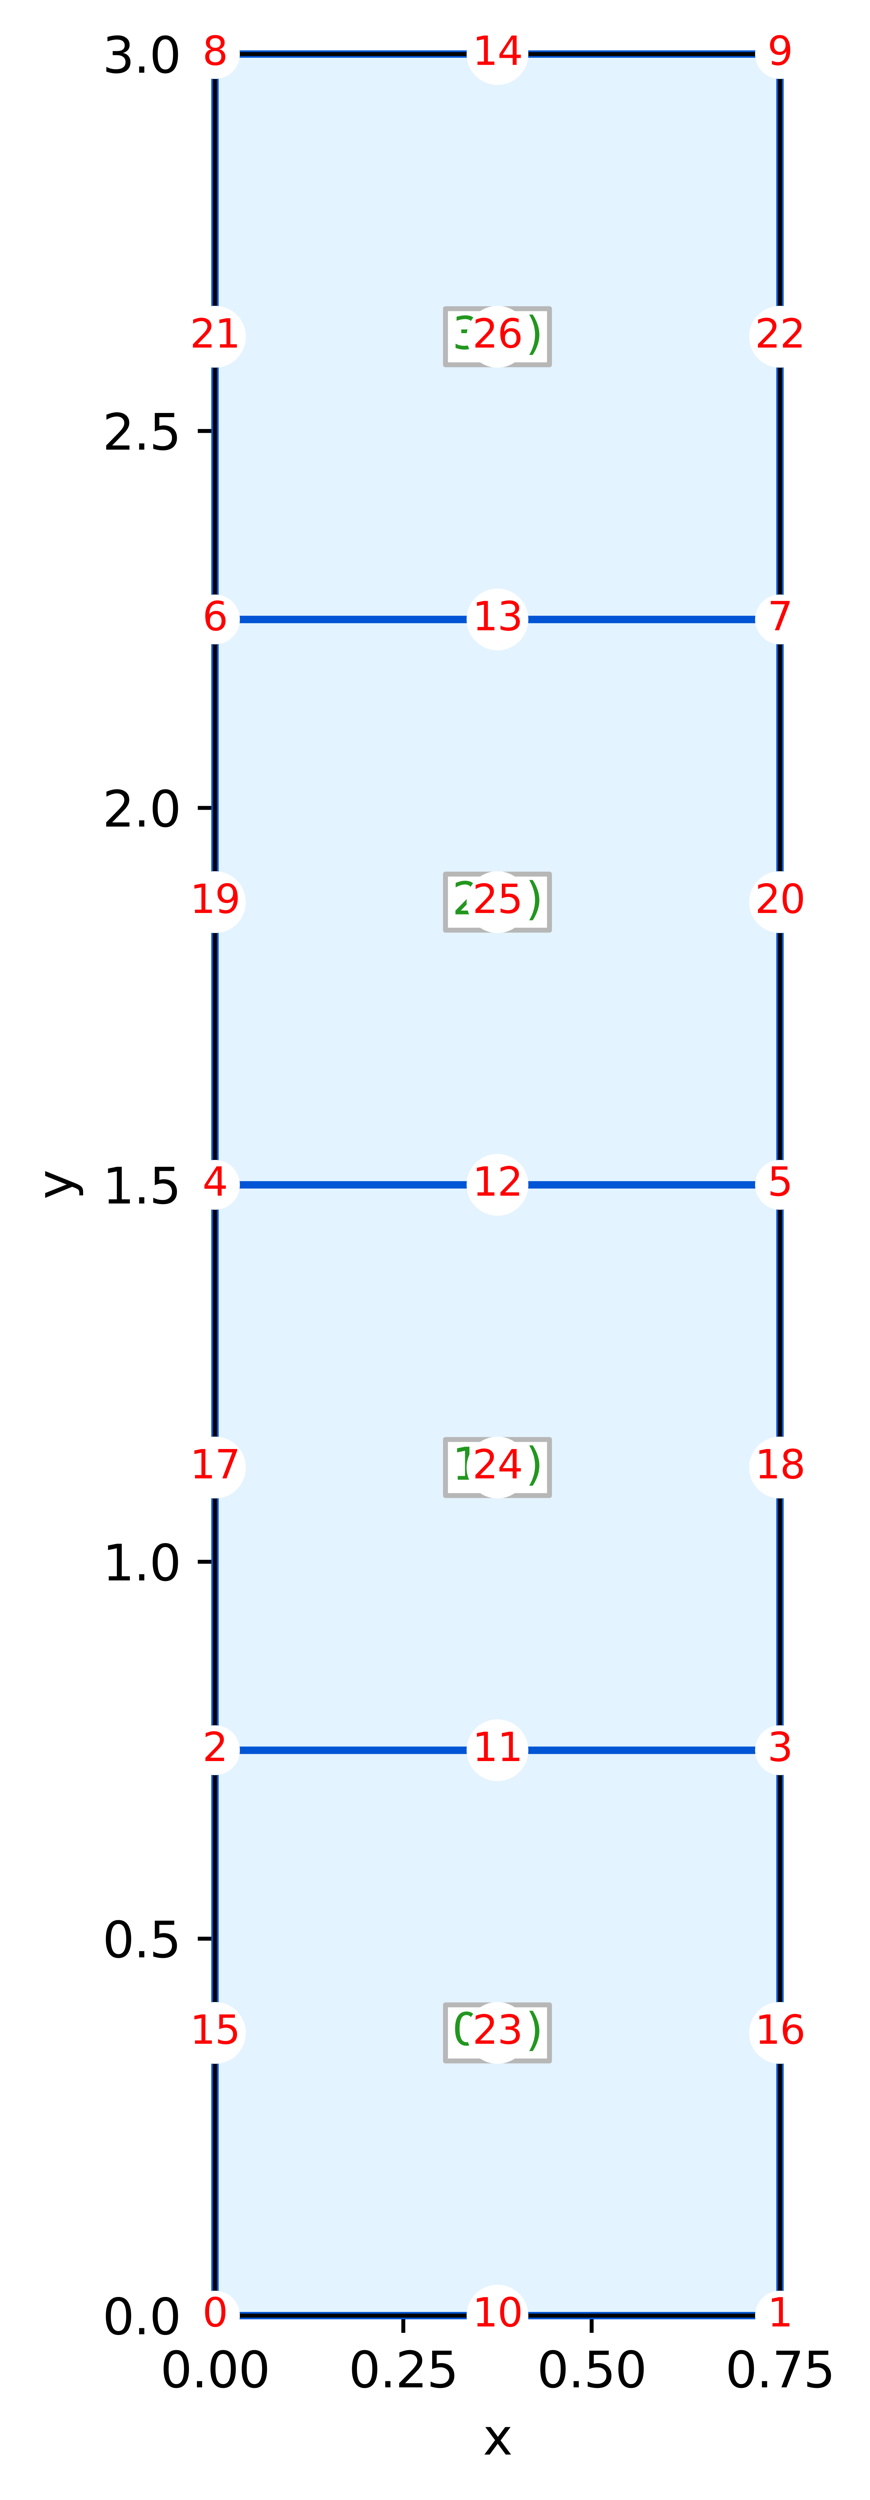 <?xml version="1.0" encoding="utf-8" standalone="no"?>
<!DOCTYPE svg PUBLIC "-//W3C//DTD SVG 1.1//EN"
  "http://www.w3.org/Graphics/SVG/1.1/DTD/svg11.dtd">
<svg xmlns:xlink="http://www.w3.org/1999/xlink" width="177.183pt" height="508.829pt" viewBox="0 0 177.183 508.829" xmlns="http://www.w3.org/2000/svg" version="1.1">
 <defs>
  <style type="text/css">*{stroke-linejoin: round; stroke-linecap: butt}</style>
 </defs>
 <g id="figure_1">
  <g id="patch_1">
   <path d="M 0 508.829 
L 177.183 508.829 
L 177.183 0 
L 0 0 
z
" style="fill: #ffffff"/>
  </g>
  <g id="axes_1">
   <g id="patch_2">
    <path d="M 43.781 471.273 
L 158.85 471.273 
L 158.85 10.999 
L 43.781 10.999 
z
" style="fill: #ffffff"/>
   </g>
   <g id="matplotlib.axis_1">
    <g id="xtick_1">
     <g id="line2d_1">
      <path d="M 43.781 471.273 
L 43.781 10.999 
" clip-path="url(#p79ffef8261)" style="fill: none; stroke-dasharray: 2.96,1.28; stroke-dashoffset: 0; stroke: #808080; stroke-width: 0.8"/>
     </g>
     <g id="line2d_2">
      <defs>
       <path id="m0afe64be73" d="M 0 0 
L 0 3.5 
" style="stroke: #000000; stroke-width: 0.8"/>
      </defs>
      <g>
       <use xlink:href="#m0afe64be73" x="43.781" y="471.273" style="stroke: #000000; stroke-width: 0.8"/>
      </g>
     </g>
     <g id="text_1">
      <!-- 0.00 -->
      <g transform="translate(32.648 485.872)scale(0.1 -0.1)">
       <defs>
        <path id="DejaVuSans-30" d="M 2034 4250 
Q 1547 4250 1301 3770 
Q 1056 3291 1056 2328 
Q 1056 1369 1301 889 
Q 1547 409 2034 409 
Q 2525 409 2770 889 
Q 3016 1369 3016 2328 
Q 3016 3291 2770 3770 
Q 2525 4250 2034 4250 
z
M 2034 4750 
Q 2819 4750 3233 4129 
Q 3647 3509 3647 2328 
Q 3647 1150 3233 529 
Q 2819 -91 2034 -91 
Q 1250 -91 836 529 
Q 422 1150 422 2328 
Q 422 3509 836 4129 
Q 1250 4750 2034 4750 
z
" transform="scale(0.016)"/>
        <path id="DejaVuSans-2e" d="M 684 794 
L 1344 794 
L 1344 0 
L 684 0 
L 684 794 
z
" transform="scale(0.016)"/>
       </defs>
       <use xlink:href="#DejaVuSans-30"/>
       <use xlink:href="#DejaVuSans-2e" x="63.623"/>
       <use xlink:href="#DejaVuSans-30" x="95.41"/>
       <use xlink:href="#DejaVuSans-30" x="159.033"/>
      </g>
     </g>
    </g>
    <g id="xtick_2">
     <g id="line2d_3">
      <path d="M 82.137 471.273 
L 82.137 10.999 
" clip-path="url(#p79ffef8261)" style="fill: none; stroke-dasharray: 2.96,1.28; stroke-dashoffset: 0; stroke: #808080; stroke-width: 0.8"/>
     </g>
     <g id="line2d_4">
      <g>
       <use xlink:href="#m0afe64be73" x="82.137" y="471.273" style="stroke: #000000; stroke-width: 0.8"/>
      </g>
     </g>
     <g id="text_2">
      <!-- 0.25 -->
      <g transform="translate(71.005 485.872)scale(0.1 -0.1)">
       <defs>
        <path id="DejaVuSans-32" d="M 1228 531 
L 3431 531 
L 3431 0 
L 469 0 
L 469 531 
Q 828 903 1448 1529 
Q 2069 2156 2228 2338 
Q 2531 2678 2651 2914 
Q 2772 3150 2772 3378 
Q 2772 3750 2511 3984 
Q 2250 4219 1831 4219 
Q 1534 4219 1204 4116 
Q 875 4013 500 3803 
L 500 4441 
Q 881 4594 1212 4672 
Q 1544 4750 1819 4750 
Q 2544 4750 2975 4387 
Q 3406 4025 3406 3419 
Q 3406 3131 3298 2873 
Q 3191 2616 2906 2266 
Q 2828 2175 2409 1742 
Q 1991 1309 1228 531 
z
" transform="scale(0.016)"/>
        <path id="DejaVuSans-35" d="M 691 4666 
L 3169 4666 
L 3169 4134 
L 1269 4134 
L 1269 2991 
Q 1406 3038 1543 3061 
Q 1681 3084 1819 3084 
Q 2600 3084 3056 2656 
Q 3513 2228 3513 1497 
Q 3513 744 3044 326 
Q 2575 -91 1722 -91 
Q 1428 -91 1123 -41 
Q 819 9 494 109 
L 494 744 
Q 775 591 1075 516 
Q 1375 441 1709 441 
Q 2250 441 2565 725 
Q 2881 1009 2881 1497 
Q 2881 1984 2565 2268 
Q 2250 2553 1709 2553 
Q 1456 2553 1204 2497 
Q 953 2441 691 2322 
L 691 4666 
z
" transform="scale(0.016)"/>
       </defs>
       <use xlink:href="#DejaVuSans-30"/>
       <use xlink:href="#DejaVuSans-2e" x="63.623"/>
       <use xlink:href="#DejaVuSans-32" x="95.41"/>
       <use xlink:href="#DejaVuSans-35" x="159.033"/>
      </g>
     </g>
    </g>
    <g id="xtick_3">
     <g id="line2d_5">
      <path d="M 120.494 471.273 
L 120.494 10.999 
" clip-path="url(#p79ffef8261)" style="fill: none; stroke-dasharray: 2.96,1.28; stroke-dashoffset: 0; stroke: #808080; stroke-width: 0.8"/>
     </g>
     <g id="line2d_6">
      <g>
       <use xlink:href="#m0afe64be73" x="120.494" y="471.273" style="stroke: #000000; stroke-width: 0.8"/>
      </g>
     </g>
     <g id="text_3">
      <!-- 0.50 -->
      <g transform="translate(109.361 485.872)scale(0.1 -0.1)">
       <use xlink:href="#DejaVuSans-30"/>
       <use xlink:href="#DejaVuSans-2e" x="63.623"/>
       <use xlink:href="#DejaVuSans-35" x="95.41"/>
       <use xlink:href="#DejaVuSans-30" x="159.033"/>
      </g>
     </g>
    </g>
    <g id="xtick_4">
     <g id="line2d_7">
      <path d="M 158.85 471.273 
L 158.85 10.999 
" clip-path="url(#p79ffef8261)" style="fill: none; stroke-dasharray: 2.96,1.28; stroke-dashoffset: 0; stroke: #808080; stroke-width: 0.8"/>
     </g>
     <g id="line2d_8">
      <g>
       <use xlink:href="#m0afe64be73" x="158.85" y="471.273" style="stroke: #000000; stroke-width: 0.8"/>
      </g>
     </g>
     <g id="text_4">
      <!-- 0.75 -->
      <g transform="translate(147.717 485.872)scale(0.1 -0.1)">
       <defs>
        <path id="DejaVuSans-37" d="M 525 4666 
L 3525 4666 
L 3525 4397 
L 1831 0 
L 1172 0 
L 2766 4134 
L 525 4134 
L 525 4666 
z
" transform="scale(0.016)"/>
       </defs>
       <use xlink:href="#DejaVuSans-30"/>
       <use xlink:href="#DejaVuSans-2e" x="63.623"/>
       <use xlink:href="#DejaVuSans-37" x="95.41"/>
       <use xlink:href="#DejaVuSans-35" x="159.033"/>
      </g>
     </g>
    </g>
    <g id="text_5">
     <!-- x -->
     <g transform="translate(98.356 499.55)scale(0.1 -0.1)">
      <defs>
       <path id="DejaVuSans-78" d="M 3513 3500 
L 2247 1797 
L 3578 0 
L 2900 0 
L 1881 1375 
L 863 0 
L 184 0 
L 1544 1831 
L 300 3500 
L 978 3500 
L 1906 2253 
L 2834 3500 
L 3513 3500 
z
" transform="scale(0.016)"/>
      </defs>
      <use xlink:href="#DejaVuSans-78"/>
     </g>
    </g>
   </g>
   <g id="matplotlib.axis_2">
    <g id="ytick_1">
     <g id="line2d_9">
      <path d="M 43.781 471.273 
L 158.85 471.273 
" clip-path="url(#p79ffef8261)" style="fill: none; stroke-dasharray: 2.96,1.28; stroke-dashoffset: 0; stroke: #808080; stroke-width: 0.8"/>
     </g>
     <g id="line2d_10">
      <defs>
       <path id="m1b58ed7ff1" d="M 0 0 
L -3.5 0 
" style="stroke: #000000; stroke-width: 0.8"/>
      </defs>
      <g>
       <use xlink:href="#m1b58ed7ff1" x="43.781" y="471.273" style="stroke: #000000; stroke-width: 0.8"/>
      </g>
     </g>
     <g id="text_6">
      <!-- 0.0 -->
      <g transform="translate(20.878 475.072)scale(0.1 -0.1)">
       <use xlink:href="#DejaVuSans-30"/>
       <use xlink:href="#DejaVuSans-2e" x="63.623"/>
       <use xlink:href="#DejaVuSans-30" x="95.41"/>
      </g>
     </g>
    </g>
    <g id="ytick_2">
     <g id="line2d_11">
      <path d="M 43.781 394.561 
L 158.85 394.561 
" clip-path="url(#p79ffef8261)" style="fill: none; stroke-dasharray: 2.96,1.28; stroke-dashoffset: 0; stroke: #808080; stroke-width: 0.8"/>
     </g>
     <g id="line2d_12">
      <g>
       <use xlink:href="#m1b58ed7ff1" x="43.781" y="394.561" style="stroke: #000000; stroke-width: 0.8"/>
      </g>
     </g>
     <g id="text_7">
      <!-- 0.5 -->
      <g transform="translate(20.878 398.36)scale(0.1 -0.1)">
       <use xlink:href="#DejaVuSans-30"/>
       <use xlink:href="#DejaVuSans-2e" x="63.623"/>
       <use xlink:href="#DejaVuSans-35" x="95.41"/>
      </g>
     </g>
    </g>
    <g id="ytick_3">
     <g id="line2d_13">
      <path d="M 43.781 317.849 
L 158.85 317.849 
" clip-path="url(#p79ffef8261)" style="fill: none; stroke-dasharray: 2.96,1.28; stroke-dashoffset: 0; stroke: #808080; stroke-width: 0.8"/>
     </g>
     <g id="line2d_14">
      <g>
       <use xlink:href="#m1b58ed7ff1" x="43.781" y="317.849" style="stroke: #000000; stroke-width: 0.8"/>
      </g>
     </g>
     <g id="text_8">
      <!-- 1.0 -->
      <g transform="translate(20.878 321.648)scale(0.1 -0.1)">
       <defs>
        <path id="DejaVuSans-31" d="M 794 531 
L 1825 531 
L 1825 4091 
L 703 3866 
L 703 4441 
L 1819 4666 
L 2450 4666 
L 2450 531 
L 3481 531 
L 3481 0 
L 794 0 
L 794 531 
z
" transform="scale(0.016)"/>
       </defs>
       <use xlink:href="#DejaVuSans-31"/>
       <use xlink:href="#DejaVuSans-2e" x="63.623"/>
       <use xlink:href="#DejaVuSans-30" x="95.41"/>
      </g>
     </g>
    </g>
    <g id="ytick_4">
     <g id="line2d_15">
      <path d="M 43.781 241.136 
L 158.85 241.136 
" clip-path="url(#p79ffef8261)" style="fill: none; stroke-dasharray: 2.96,1.28; stroke-dashoffset: 0; stroke: #808080; stroke-width: 0.8"/>
     </g>
     <g id="line2d_16">
      <g>
       <use xlink:href="#m1b58ed7ff1" x="43.781" y="241.136" style="stroke: #000000; stroke-width: 0.8"/>
      </g>
     </g>
     <g id="text_9">
      <!-- 1.5 -->
      <g transform="translate(20.878 244.935)scale(0.1 -0.1)">
       <use xlink:href="#DejaVuSans-31"/>
       <use xlink:href="#DejaVuSans-2e" x="63.623"/>
       <use xlink:href="#DejaVuSans-35" x="95.41"/>
      </g>
     </g>
    </g>
    <g id="ytick_5">
     <g id="line2d_17">
      <path d="M 43.781 164.424 
L 158.85 164.424 
" clip-path="url(#p79ffef8261)" style="fill: none; stroke-dasharray: 2.96,1.28; stroke-dashoffset: 0; stroke: #808080; stroke-width: 0.8"/>
     </g>
     <g id="line2d_18">
      <g>
       <use xlink:href="#m1b58ed7ff1" x="43.781" y="164.424" style="stroke: #000000; stroke-width: 0.8"/>
      </g>
     </g>
     <g id="text_10">
      <!-- 2.0 -->
      <g transform="translate(20.878 168.223)scale(0.1 -0.1)">
       <use xlink:href="#DejaVuSans-32"/>
       <use xlink:href="#DejaVuSans-2e" x="63.623"/>
       <use xlink:href="#DejaVuSans-30" x="95.41"/>
      </g>
     </g>
    </g>
    <g id="ytick_6">
     <g id="line2d_19">
      <path d="M 43.781 87.712 
L 158.85 87.712 
" clip-path="url(#p79ffef8261)" style="fill: none; stroke-dasharray: 2.96,1.28; stroke-dashoffset: 0; stroke: #808080; stroke-width: 0.8"/>
     </g>
     <g id="line2d_20">
      <g>
       <use xlink:href="#m1b58ed7ff1" x="43.781" y="87.712" style="stroke: #000000; stroke-width: 0.8"/>
      </g>
     </g>
     <g id="text_11">
      <!-- 2.5 -->
      <g transform="translate(20.878 91.511)scale(0.1 -0.1)">
       <use xlink:href="#DejaVuSans-32"/>
       <use xlink:href="#DejaVuSans-2e" x="63.623"/>
       <use xlink:href="#DejaVuSans-35" x="95.41"/>
      </g>
     </g>
    </g>
    <g id="ytick_7">
     <g id="line2d_21">
      <path d="M 43.781 10.999 
L 158.85 10.999 
" clip-path="url(#p79ffef8261)" style="fill: none; stroke-dasharray: 2.96,1.28; stroke-dashoffset: 0; stroke: #808080; stroke-width: 0.8"/>
     </g>
     <g id="line2d_22">
      <g>
       <use xlink:href="#m1b58ed7ff1" x="43.781" y="10.999" style="stroke: #000000; stroke-width: 0.8"/>
      </g>
     </g>
     <g id="text_12">
      <!-- 3.0 -->
      <g transform="translate(20.878 14.798)scale(0.1 -0.1)">
       <defs>
        <path id="DejaVuSans-33" d="M 2597 2516 
Q 3050 2419 3304 2112 
Q 3559 1806 3559 1356 
Q 3559 666 3084 287 
Q 2609 -91 1734 -91 
Q 1441 -91 1130 -33 
Q 819 25 488 141 
L 488 750 
Q 750 597 1062 519 
Q 1375 441 1716 441 
Q 2309 441 2620 675 
Q 2931 909 2931 1356 
Q 2931 1769 2642 2001 
Q 2353 2234 1838 2234 
L 1294 2234 
L 1294 2753 
L 1863 2753 
Q 2328 2753 2575 2939 
Q 2822 3125 2822 3475 
Q 2822 3834 2567 4026 
Q 2313 4219 1838 4219 
Q 1578 4219 1281 4162 
Q 984 4106 628 3988 
L 628 4550 
Q 988 4650 1302 4700 
Q 1616 4750 1894 4750 
Q 2613 4750 3031 4423 
Q 3450 4097 3450 3541 
Q 3450 3153 3228 2886 
Q 3006 2619 2597 2516 
z
" transform="scale(0.016)"/>
       </defs>
       <use xlink:href="#DejaVuSans-33"/>
       <use xlink:href="#DejaVuSans-2e" x="63.623"/>
       <use xlink:href="#DejaVuSans-30" x="95.41"/>
      </g>
     </g>
    </g>
    <g id="text_13">
     <!-- y -->
     <g transform="translate(14.798 244.096)rotate(-90)scale(0.1 -0.1)">
      <defs>
       <path id="DejaVuSans-79" d="M 2059 -325 
Q 1816 -950 1584 -1140 
Q 1353 -1331 966 -1331 
L 506 -1331 
L 506 -850 
L 844 -850 
Q 1081 -850 1212 -737 
Q 1344 -625 1503 -206 
L 1606 56 
L 191 3500 
L 800 3500 
L 1894 763 
L 2988 3500 
L 3597 3500 
L 2059 -325 
z
" transform="scale(0.016)"/>
      </defs>
      <use xlink:href="#DejaVuSans-79"/>
     </g>
    </g>
   </g>
   <g id="patch_3">
    <path d="M 43.781 471.273 
Q 101.315 471.273 158.85 471.273 
Q 158.85 413.739 158.85 356.205 
Q 101.315 356.205 43.781 356.205 
Q 43.781 413.739 43.781 471.273 
" style="fill: #e3f3ff; stroke: #0055d4; stroke-width: 1.5; stroke-linejoin: miter"/>
   </g>
   <g id="patch_4">
    <path d="M 43.781 356.205 
Q 101.315 356.205 158.85 356.205 
Q 158.85 298.67 158.85 241.136 
Q 101.315 241.136 43.781 241.136 
Q 43.781 298.67 43.781 356.205 
" style="fill: #e3f3ff; stroke: #0055d4; stroke-width: 1.5; stroke-linejoin: miter"/>
   </g>
   <g id="patch_5">
    <path d="M 43.781 241.136 
Q 101.315 241.136 158.85 241.136 
Q 158.85 183.602 158.85 126.068 
Q 101.315 126.068 43.781 126.068 
Q 43.781 183.602 43.781 241.136 
" style="fill: #e3f3ff; stroke: #0055d4; stroke-width: 1.5; stroke-linejoin: miter"/>
   </g>
   <g id="patch_6">
    <path d="M 43.781 126.068 
Q 101.315 126.068 158.85 126.068 
Q 158.85 68.533 158.85 10.999 
Q 101.315 10.999 43.781 10.999 
Q 43.781 68.533 43.781 126.068 
" style="fill: #e3f3ff; stroke: #0055d4; stroke-width: 1.5; stroke-linejoin: miter"/>
   </g>
   <g id="patch_7">
    <path d="M 43.781 471.273 
L 43.781 10.999 
" style="fill: none; stroke: #000000; stroke-width: 0.8; stroke-linejoin: miter; stroke-linecap: square"/>
   </g>
   <g id="patch_8">
    <path d="M 158.85 471.273 
L 158.85 10.999 
" style="fill: none; stroke: #000000; stroke-width: 0.8; stroke-linejoin: miter; stroke-linecap: square"/>
   </g>
   <g id="patch_9">
    <path d="M 43.781 471.273 
L 158.85 471.273 
" style="fill: none; stroke: #000000; stroke-width: 0.8; stroke-linejoin: miter; stroke-linecap: square"/>
   </g>
   <g id="patch_10">
    <path d="M 43.781 10.999 
L 158.85 10.999 
" style="fill: none; stroke: #000000; stroke-width: 0.8; stroke-linejoin: miter; stroke-linecap: square"/>
   </g>
   <g id="text_14">
    <g id="patch_11">
     <path d="M 90.728 419.444 
L 111.903 419.444 
L 111.903 408.034 
L 90.728 408.034 
z
" style="fill: #ffffff; stroke: #b7b7b7; stroke-linejoin: miter"/>
    </g>
    <!-- 0(2) -->
    <g style="fill: #22971f" transform="translate(92.078 416.222)scale(0.09 -0.09)">
     <defs>
      <path id="DejaVuSans-28" d="M 1984 4856 
Q 1566 4138 1362 3434 
Q 1159 2731 1159 2009 
Q 1159 1288 1364 580 
Q 1569 -128 1984 -844 
L 1484 -844 
Q 1016 -109 783 600 
Q 550 1309 550 2009 
Q 550 2706 781 3412 
Q 1013 4119 1484 4856 
L 1984 4856 
z
" transform="scale(0.016)"/>
      <path id="DejaVuSans-29" d="M 513 4856 
L 1013 4856 
Q 1481 4119 1714 3412 
Q 1947 2706 1947 2009 
Q 1947 1309 1714 600 
Q 1481 -109 1013 -844 
L 513 -844 
Q 928 -128 1133 580 
Q 1338 1288 1338 2009 
Q 1338 2731 1133 3434 
Q 928 4138 513 4856 
z
" transform="scale(0.016)"/>
     </defs>
     <use xlink:href="#DejaVuSans-30"/>
     <use xlink:href="#DejaVuSans-28" x="63.623"/>
     <use xlink:href="#DejaVuSans-32" x="102.637"/>
     <use xlink:href="#DejaVuSans-29" x="166.26"/>
    </g>
   </g>
   <g id="text_15">
    <g id="patch_12">
     <path d="M 90.728 304.376 
L 111.903 304.376 
L 111.903 292.965 
L 90.728 292.965 
z
" style="fill: #ffffff; stroke: #b7b7b7; stroke-linejoin: miter"/>
    </g>
    <!-- 1(2) -->
    <g style="fill: #22971f" transform="translate(92.078 301.154)scale(0.09 -0.09)">
     <use xlink:href="#DejaVuSans-31"/>
     <use xlink:href="#DejaVuSans-28" x="63.623"/>
     <use xlink:href="#DejaVuSans-32" x="102.637"/>
     <use xlink:href="#DejaVuSans-29" x="166.26"/>
    </g>
   </g>
   <g id="text_16">
    <g id="patch_13">
     <path d="M 90.728 189.307 
L 111.903 189.307 
L 111.903 177.897 
L 90.728 177.897 
z
" style="fill: #ffffff; stroke: #b7b7b7; stroke-linejoin: miter"/>
    </g>
    <!-- 2(1) -->
    <g style="fill: #22971f" transform="translate(92.078 186.085)scale(0.09 -0.09)">
     <use xlink:href="#DejaVuSans-32"/>
     <use xlink:href="#DejaVuSans-28" x="63.623"/>
     <use xlink:href="#DejaVuSans-31" x="102.637"/>
     <use xlink:href="#DejaVuSans-29" x="166.26"/>
    </g>
   </g>
   <g id="text_17">
    <g id="patch_14">
     <path d="M 90.728 74.239 
L 111.903 74.239 
L 111.903 62.828 
L 90.728 62.828 
z
" style="fill: #ffffff; stroke: #b7b7b7; stroke-linejoin: miter"/>
    </g>
    <!-- 3(1) -->
    <g style="fill: #22971f" transform="translate(92.078 71.017)scale(0.09 -0.09)">
     <use xlink:href="#DejaVuSans-33"/>
     <use xlink:href="#DejaVuSans-28" x="63.623"/>
     <use xlink:href="#DejaVuSans-31" x="102.637"/>
     <use xlink:href="#DejaVuSans-29" x="166.26"/>
    </g>
   </g>
   <g id="text_18">
    <g id="patch_15">
     <path d="M 43.781 476.344 
C 45.126 476.344 46.416 475.81 47.367 474.859 
C 48.318 473.908 48.852 472.618 48.852 471.273 
C 48.852 469.928 48.318 468.638 47.367 467.687 
C 46.416 466.736 45.126 466.202 43.781 466.202 
C 42.436 466.202 41.146 466.736 40.195 467.687 
C 39.244 468.638 38.71 469.928 38.71 471.273 
C 38.71 472.618 39.244 473.908 40.195 474.859 
C 41.146 475.81 42.436 476.344 43.781 476.344 
z
" style="fill: #ffffff"/>
    </g>
    <!-- 0 -->
    <g style="fill: #ff0000" transform="translate(41.236 473.481)scale(0.08 -0.08)">
     <use xlink:href="#DejaVuSans-30"/>
    </g>
   </g>
   <g id="text_19">
    <g id="patch_16">
     <path d="M 158.85 476.344 
C 160.195 476.344 161.485 475.81 162.436 474.859 
C 163.387 473.908 163.921 472.618 163.921 471.273 
C 163.921 469.928 163.387 468.638 162.436 467.687 
C 161.485 466.736 160.195 466.202 158.85 466.202 
C 157.505 466.202 156.215 466.736 155.264 467.687 
C 154.313 468.638 153.778 469.928 153.778 471.273 
C 153.778 472.618 154.313 473.908 155.264 474.859 
C 156.215 475.81 157.505 476.344 158.85 476.344 
z
" style="fill: #ffffff"/>
    </g>
    <!-- 1 -->
    <g style="fill: #ff0000" transform="translate(156.305 473.481)scale(0.08 -0.08)">
     <use xlink:href="#DejaVuSans-31"/>
    </g>
   </g>
   <g id="text_20">
    <g id="patch_17">
     <path d="M 43.781 361.276 
C 45.126 361.276 46.416 360.742 47.367 359.791 
C 48.318 358.84 48.852 357.55 48.852 356.205 
C 48.852 354.86 48.318 353.57 47.367 352.619 
C 46.416 351.668 45.126 351.133 43.781 351.133 
C 42.436 351.133 41.146 351.668 40.195 352.619 
C 39.244 353.57 38.71 354.86 38.71 356.205 
C 38.71 357.55 39.244 358.84 40.195 359.791 
C 41.146 360.742 42.436 361.276 43.781 361.276 
z
" style="fill: #ffffff"/>
    </g>
    <!-- 2 -->
    <g style="fill: #ff0000" transform="translate(41.236 358.412)scale(0.08 -0.08)">
     <use xlink:href="#DejaVuSans-32"/>
    </g>
   </g>
   <g id="text_21">
    <g id="patch_18">
     <path d="M 158.85 361.276 
C 160.195 361.276 161.485 360.742 162.436 359.791 
C 163.387 358.84 163.921 357.55 163.921 356.205 
C 163.921 354.86 163.387 353.57 162.436 352.619 
C 161.485 351.668 160.195 351.133 158.85 351.133 
C 157.505 351.133 156.215 351.668 155.264 352.619 
C 154.313 353.57 153.778 354.86 153.778 356.205 
C 153.778 357.55 154.313 358.84 155.264 359.791 
C 156.215 360.742 157.505 361.276 158.85 361.276 
z
" style="fill: #ffffff"/>
    </g>
    <!-- 3 -->
    <g style="fill: #ff0000" transform="translate(156.305 358.412)scale(0.08 -0.08)">
     <use xlink:href="#DejaVuSans-33"/>
    </g>
   </g>
   <g id="text_22">
    <g id="patch_19">
     <path d="M 43.781 246.207 
C 45.126 246.207 46.416 245.673 47.367 244.722 
C 48.318 243.771 48.852 242.481 48.852 241.136 
C 48.852 239.791 48.318 238.501 47.367 237.55 
C 46.416 236.599 45.126 236.065 43.781 236.065 
C 42.436 236.065 41.146 236.599 40.195 237.55 
C 39.244 238.501 38.71 239.791 38.71 241.136 
C 38.71 242.481 39.244 243.771 40.195 244.722 
C 41.146 245.673 42.436 246.207 43.781 246.207 
z
" style="fill: #ffffff"/>
    </g>
    <!-- 4 -->
    <g style="fill: #ff0000" transform="translate(41.236 243.344)scale(0.08 -0.08)">
     <defs>
      <path id="DejaVuSans-34" d="M 2419 4116 
L 825 1625 
L 2419 1625 
L 2419 4116 
z
M 2253 4666 
L 3047 4666 
L 3047 1625 
L 3713 1625 
L 3713 1100 
L 3047 1100 
L 3047 0 
L 2419 0 
L 2419 1100 
L 313 1100 
L 313 1709 
L 2253 4666 
z
" transform="scale(0.016)"/>
     </defs>
     <use xlink:href="#DejaVuSans-34"/>
    </g>
   </g>
   <g id="text_23">
    <g id="patch_20">
     <path d="M 158.85 246.207 
C 160.195 246.207 161.485 245.673 162.436 244.722 
C 163.387 243.771 163.921 242.481 163.921 241.136 
C 163.921 239.791 163.387 238.501 162.436 237.55 
C 161.485 236.599 160.195 236.065 158.85 236.065 
C 157.505 236.065 156.215 236.599 155.264 237.55 
C 154.313 238.501 153.778 239.791 153.778 241.136 
C 153.778 242.481 154.313 243.771 155.264 244.722 
C 156.215 245.673 157.505 246.207 158.85 246.207 
z
" style="fill: #ffffff"/>
    </g>
    <!-- 5 -->
    <g style="fill: #ff0000" transform="translate(156.305 243.344)scale(0.08 -0.08)">
     <use xlink:href="#DejaVuSans-35"/>
    </g>
   </g>
   <g id="text_24">
    <g id="patch_21">
     <path d="M 43.781 131.139 
C 45.126 131.139 46.416 130.605 47.367 129.654 
C 48.318 128.703 48.852 127.413 48.852 126.068 
C 48.852 124.723 48.318 123.433 47.367 122.482 
C 46.416 121.531 45.126 120.996 43.781 120.996 
C 42.436 120.996 41.146 121.531 40.195 122.482 
C 39.244 123.433 38.71 124.723 38.71 126.068 
C 38.71 127.413 39.244 128.703 40.195 129.654 
C 41.146 130.605 42.436 131.139 43.781 131.139 
z
" style="fill: #ffffff"/>
    </g>
    <!-- 6 -->
    <g style="fill: #ff0000" transform="translate(41.236 128.275)scale(0.08 -0.08)">
     <defs>
      <path id="DejaVuSans-36" d="M 2113 2584 
Q 1688 2584 1439 2293 
Q 1191 2003 1191 1497 
Q 1191 994 1439 701 
Q 1688 409 2113 409 
Q 2538 409 2786 701 
Q 3034 994 3034 1497 
Q 3034 2003 2786 2293 
Q 2538 2584 2113 2584 
z
M 3366 4563 
L 3366 3988 
Q 3128 4100 2886 4159 
Q 2644 4219 2406 4219 
Q 1781 4219 1451 3797 
Q 1122 3375 1075 2522 
Q 1259 2794 1537 2939 
Q 1816 3084 2150 3084 
Q 2853 3084 3261 2657 
Q 3669 2231 3669 1497 
Q 3669 778 3244 343 
Q 2819 -91 2113 -91 
Q 1303 -91 875 529 
Q 447 1150 447 2328 
Q 447 3434 972 4092 
Q 1497 4750 2381 4750 
Q 2619 4750 2861 4703 
Q 3103 4656 3366 4563 
z
" transform="scale(0.016)"/>
     </defs>
     <use xlink:href="#DejaVuSans-36"/>
    </g>
   </g>
   <g id="text_25">
    <g id="patch_22">
     <path d="M 158.85 131.139 
C 160.195 131.139 161.485 130.605 162.436 129.654 
C 163.387 128.703 163.921 127.413 163.921 126.068 
C 163.921 124.723 163.387 123.433 162.436 122.482 
C 161.485 121.531 160.195 120.996 158.85 120.996 
C 157.505 120.996 156.215 121.531 155.264 122.482 
C 154.313 123.433 153.778 124.723 153.778 126.068 
C 153.778 127.413 154.313 128.703 155.264 129.654 
C 156.215 130.605 157.505 131.139 158.85 131.139 
z
" style="fill: #ffffff"/>
    </g>
    <!-- 7 -->
    <g style="fill: #ff0000" transform="translate(156.305 128.275)scale(0.08 -0.08)">
     <use xlink:href="#DejaVuSans-37"/>
    </g>
   </g>
   <g id="text_26">
    <g id="patch_23">
     <path d="M 43.781 16.07 
C 45.126 16.07 46.416 15.536 47.367 14.585 
C 48.318 13.634 48.852 12.344 48.852 10.999 
C 48.852 9.654 48.318 8.364 47.367 7.413 
C 46.416 6.462 45.126 5.928 43.781 5.928 
C 42.436 5.928 41.146 6.462 40.195 7.413 
C 39.244 8.364 38.71 9.654 38.71 10.999 
C 38.71 12.344 39.244 13.634 40.195 14.585 
C 41.146 15.536 42.436 16.07 43.781 16.07 
z
" style="fill: #ffffff"/>
    </g>
    <!-- 8 -->
    <g style="fill: #ff0000" transform="translate(41.236 13.207)scale(0.08 -0.08)">
     <defs>
      <path id="DejaVuSans-38" d="M 2034 2216 
Q 1584 2216 1326 1975 
Q 1069 1734 1069 1313 
Q 1069 891 1326 650 
Q 1584 409 2034 409 
Q 2484 409 2743 651 
Q 3003 894 3003 1313 
Q 3003 1734 2745 1975 
Q 2488 2216 2034 2216 
z
M 1403 2484 
Q 997 2584 770 2862 
Q 544 3141 544 3541 
Q 544 4100 942 4425 
Q 1341 4750 2034 4750 
Q 2731 4750 3128 4425 
Q 3525 4100 3525 3541 
Q 3525 3141 3298 2862 
Q 3072 2584 2669 2484 
Q 3125 2378 3379 2068 
Q 3634 1759 3634 1313 
Q 3634 634 3220 271 
Q 2806 -91 2034 -91 
Q 1263 -91 848 271 
Q 434 634 434 1313 
Q 434 1759 690 2068 
Q 947 2378 1403 2484 
z
M 1172 3481 
Q 1172 3119 1398 2916 
Q 1625 2713 2034 2713 
Q 2441 2713 2670 2916 
Q 2900 3119 2900 3481 
Q 2900 3844 2670 4047 
Q 2441 4250 2034 4250 
Q 1625 4250 1398 4047 
Q 1172 3844 1172 3481 
z
" transform="scale(0.016)"/>
     </defs>
     <use xlink:href="#DejaVuSans-38"/>
    </g>
   </g>
   <g id="text_27">
    <g id="patch_24">
     <path d="M 158.85 16.07 
C 160.195 16.07 161.485 15.536 162.436 14.585 
C 163.387 13.634 163.921 12.344 163.921 10.999 
C 163.921 9.654 163.387 8.364 162.436 7.413 
C 161.485 6.462 160.195 5.928 158.85 5.928 
C 157.505 5.928 156.215 6.462 155.264 7.413 
C 154.313 8.364 153.778 9.654 153.778 10.999 
C 153.778 12.344 154.313 13.634 155.264 14.585 
C 156.215 15.536 157.505 16.07 158.85 16.07 
z
" style="fill: #ffffff"/>
    </g>
    <!-- 9 -->
    <g style="fill: #ff0000" transform="translate(156.305 13.207)scale(0.08 -0.08)">
     <defs>
      <path id="DejaVuSans-39" d="M 703 97 
L 703 672 
Q 941 559 1184 500 
Q 1428 441 1663 441 
Q 2288 441 2617 861 
Q 2947 1281 2994 2138 
Q 2813 1869 2534 1725 
Q 2256 1581 1919 1581 
Q 1219 1581 811 2004 
Q 403 2428 403 3163 
Q 403 3881 828 4315 
Q 1253 4750 1959 4750 
Q 2769 4750 3195 4129 
Q 3622 3509 3622 2328 
Q 3622 1225 3098 567 
Q 2575 -91 1691 -91 
Q 1453 -91 1209 -44 
Q 966 3 703 97 
z
M 1959 2075 
Q 2384 2075 2632 2365 
Q 2881 2656 2881 3163 
Q 2881 3666 2632 3958 
Q 2384 4250 1959 4250 
Q 1534 4250 1286 3958 
Q 1038 3666 1038 3163 
Q 1038 2656 1286 2365 
Q 1534 2075 1959 2075 
z
" transform="scale(0.016)"/>
     </defs>
     <use xlink:href="#DejaVuSans-39"/>
    </g>
   </g>
   <g id="text_28">
    <g id="patch_25">
     <path d="M 101.315 477.563 
C 102.984 477.563 104.584 476.9 105.763 475.721 
C 106.943 474.541 107.605 472.941 107.605 471.273 
C 107.605 469.605 106.943 468.005 105.763 466.825 
C 104.584 465.646 102.984 464.983 101.315 464.983 
C 99.647 464.983 98.047 465.646 96.868 466.825 
C 95.688 468.005 95.025 469.605 95.025 471.273 
C 95.025 472.941 95.688 474.541 96.868 475.721 
C 98.047 476.9 99.647 477.563 101.315 477.563 
z
" style="fill: #ffffff"/>
    </g>
    <!-- 10 -->
    <g style="fill: #ff0000" transform="translate(96.225 473.481)scale(0.08 -0.08)">
     <use xlink:href="#DejaVuSans-31"/>
     <use xlink:href="#DejaVuSans-30" x="63.623"/>
    </g>
   </g>
   <g id="text_29">
    <g id="patch_26">
     <path d="M 101.315 362.495 
C 102.984 362.495 104.584 361.832 105.763 360.652 
C 106.943 359.473 107.605 357.873 107.605 356.205 
C 107.605 354.537 106.943 352.937 105.763 351.757 
C 104.584 350.577 102.984 349.915 101.315 349.915 
C 99.647 349.915 98.047 350.577 96.868 351.757 
C 95.688 352.937 95.025 354.537 95.025 356.205 
C 95.025 357.873 95.688 359.473 96.868 360.652 
C 98.047 361.832 99.647 362.495 101.315 362.495 
z
" style="fill: #ffffff"/>
    </g>
    <!-- 11 -->
    <g style="fill: #ff0000" transform="translate(96.225 358.412)scale(0.08 -0.08)">
     <use xlink:href="#DejaVuSans-31"/>
     <use xlink:href="#DejaVuSans-31" x="63.623"/>
    </g>
   </g>
   <g id="text_30">
    <g id="patch_27">
     <path d="M 101.315 247.426 
C 102.984 247.426 104.584 246.763 105.763 245.584 
C 106.943 244.404 107.605 242.804 107.605 241.136 
C 107.605 239.468 106.943 237.868 105.763 236.689 
C 104.584 235.509 102.984 234.846 101.315 234.846 
C 99.647 234.846 98.047 235.509 96.868 236.689 
C 95.688 237.868 95.025 239.468 95.025 241.136 
C 95.025 242.804 95.688 244.404 96.868 245.584 
C 98.047 246.763 99.647 247.426 101.315 247.426 
z
" style="fill: #ffffff"/>
    </g>
    <!-- 12 -->
    <g style="fill: #ff0000" transform="translate(96.225 243.344)scale(0.08 -0.08)">
     <use xlink:href="#DejaVuSans-31"/>
     <use xlink:href="#DejaVuSans-32" x="63.623"/>
    </g>
   </g>
   <g id="text_31">
    <g id="patch_28">
     <path d="M 101.315 132.358 
C 102.984 132.358 104.584 131.695 105.763 130.515 
C 106.943 129.336 107.605 127.736 107.605 126.068 
C 107.605 124.4 106.943 122.8 105.763 121.62 
C 104.584 120.44 102.984 119.778 101.315 119.778 
C 99.647 119.778 98.047 120.44 96.868 121.62 
C 95.688 122.8 95.025 124.4 95.025 126.068 
C 95.025 127.736 95.688 129.336 96.868 130.515 
C 98.047 131.695 99.647 132.358 101.315 132.358 
z
" style="fill: #ffffff"/>
    </g>
    <!-- 13 -->
    <g style="fill: #ff0000" transform="translate(96.225 128.275)scale(0.08 -0.08)">
     <use xlink:href="#DejaVuSans-31"/>
     <use xlink:href="#DejaVuSans-33" x="63.623"/>
    </g>
   </g>
   <g id="text_32">
    <g id="patch_29">
     <path d="M 101.315 17.289 
C 102.984 17.289 104.584 16.626 105.763 15.447 
C 106.943 14.267 107.605 12.667 107.605 10.999 
C 107.605 9.331 106.943 7.731 105.763 6.552 
C 104.584 5.372 102.984 4.709 101.315 4.709 
C 99.647 4.709 98.047 5.372 96.868 6.552 
C 95.688 7.731 95.025 9.331 95.025 10.999 
C 95.025 12.667 95.688 14.267 96.868 15.447 
C 98.047 16.626 99.647 17.289 101.315 17.289 
z
" style="fill: #ffffff"/>
    </g>
    <!-- 14 -->
    <g style="fill: #ff0000" transform="translate(96.225 13.207)scale(0.08 -0.08)">
     <use xlink:href="#DejaVuSans-31"/>
     <use xlink:href="#DejaVuSans-34" x="63.623"/>
    </g>
   </g>
   <g id="text_33">
    <g id="patch_30">
     <path d="M 43.781 420.029 
C 45.449 420.029 47.049 419.366 48.229 418.187 
C 49.408 417.007 50.071 415.407 50.071 413.739 
C 50.071 412.071 49.408 410.471 48.229 409.291 
C 47.049 408.112 45.449 407.449 43.781 407.449 
C 42.113 407.449 40.513 408.112 39.334 409.291 
C 38.154 410.471 37.491 412.071 37.491 413.739 
C 37.491 415.407 38.154 417.007 39.334 418.187 
C 40.513 419.366 42.113 420.029 43.781 420.029 
z
" style="fill: #ffffff"/>
    </g>
    <!-- 15 -->
    <g style="fill: #ff0000" transform="translate(38.691 415.946)scale(0.08 -0.08)">
     <use xlink:href="#DejaVuSans-31"/>
     <use xlink:href="#DejaVuSans-35" x="63.623"/>
    </g>
   </g>
   <g id="text_34">
    <g id="patch_31">
     <path d="M 158.85 420.029 
C 160.518 420.029 162.118 419.366 163.297 418.187 
C 164.477 417.007 165.14 415.407 165.14 413.739 
C 165.14 412.071 164.477 410.471 163.297 409.291 
C 162.118 408.112 160.518 407.449 158.85 407.449 
C 157.182 407.449 155.582 408.112 154.402 409.291 
C 153.222 410.471 152.56 412.071 152.56 413.739 
C 152.56 415.407 153.222 417.007 154.402 418.187 
C 155.582 419.366 157.182 420.029 158.85 420.029 
z
" style="fill: #ffffff"/>
    </g>
    <!-- 16 -->
    <g style="fill: #ff0000" transform="translate(153.76 415.946)scale(0.08 -0.08)">
     <use xlink:href="#DejaVuSans-31"/>
     <use xlink:href="#DejaVuSans-36" x="63.623"/>
    </g>
   </g>
   <g id="text_35">
    <g id="patch_32">
     <path d="M 43.781 304.96 
C 45.449 304.96 47.049 304.298 48.229 303.118 
C 49.408 301.939 50.071 300.339 50.071 298.67 
C 50.071 297.002 49.408 295.402 48.229 294.223 
C 47.049 293.043 45.449 292.38 43.781 292.38 
C 42.113 292.38 40.513 293.043 39.334 294.223 
C 38.154 295.402 37.491 297.002 37.491 298.67 
C 37.491 300.339 38.154 301.939 39.334 303.118 
C 40.513 304.298 42.113 304.96 43.781 304.96 
z
" style="fill: #ffffff"/>
    </g>
    <!-- 17 -->
    <g style="fill: #ff0000" transform="translate(38.691 300.878)scale(0.08 -0.08)">
     <use xlink:href="#DejaVuSans-31"/>
     <use xlink:href="#DejaVuSans-37" x="63.623"/>
    </g>
   </g>
   <g id="text_36">
    <g id="patch_33">
     <path d="M 158.85 304.96 
C 160.518 304.96 162.118 304.298 163.297 303.118 
C 164.477 301.939 165.14 300.339 165.14 298.67 
C 165.14 297.002 164.477 295.402 163.297 294.223 
C 162.118 293.043 160.518 292.38 158.85 292.38 
C 157.182 292.38 155.582 293.043 154.402 294.223 
C 153.222 295.402 152.56 297.002 152.56 298.67 
C 152.56 300.339 153.222 301.939 154.402 303.118 
C 155.582 304.298 157.182 304.96 158.85 304.96 
z
" style="fill: #ffffff"/>
    </g>
    <!-- 18 -->
    <g style="fill: #ff0000" transform="translate(153.76 300.878)scale(0.08 -0.08)">
     <use xlink:href="#DejaVuSans-31"/>
     <use xlink:href="#DejaVuSans-38" x="63.623"/>
    </g>
   </g>
   <g id="text_37">
    <g id="patch_34">
     <path d="M 43.781 189.892 
C 45.449 189.892 47.049 189.229 48.229 188.05 
C 49.408 186.87 50.071 185.27 50.071 183.602 
C 50.071 181.934 49.408 180.334 48.229 179.154 
C 47.049 177.975 45.449 177.312 43.781 177.312 
C 42.113 177.312 40.513 177.975 39.334 179.154 
C 38.154 180.334 37.491 181.934 37.491 183.602 
C 37.491 185.27 38.154 186.87 39.334 188.05 
C 40.513 189.229 42.113 189.892 43.781 189.892 
z
" style="fill: #ffffff"/>
    </g>
    <!-- 19 -->
    <g style="fill: #ff0000" transform="translate(38.691 185.809)scale(0.08 -0.08)">
     <use xlink:href="#DejaVuSans-31"/>
     <use xlink:href="#DejaVuSans-39" x="63.623"/>
    </g>
   </g>
   <g id="text_38">
    <g id="patch_35">
     <path d="M 158.85 189.892 
C 160.518 189.892 162.118 189.229 163.297 188.05 
C 164.477 186.87 165.14 185.27 165.14 183.602 
C 165.14 181.934 164.477 180.334 163.297 179.154 
C 162.118 177.975 160.518 177.312 158.85 177.312 
C 157.182 177.312 155.582 177.975 154.402 179.154 
C 153.222 180.334 152.56 181.934 152.56 183.602 
C 152.56 185.27 153.222 186.87 154.402 188.05 
C 155.582 189.229 157.182 189.892 158.85 189.892 
z
" style="fill: #ffffff"/>
    </g>
    <!-- 20 -->
    <g style="fill: #ff0000" transform="translate(153.76 185.809)scale(0.08 -0.08)">
     <use xlink:href="#DejaVuSans-32"/>
     <use xlink:href="#DejaVuSans-30" x="63.623"/>
    </g>
   </g>
   <g id="text_39">
    <g id="patch_36">
     <path d="M 43.781 74.823 
C 45.449 74.823 47.049 74.161 48.229 72.981 
C 49.408 71.802 50.071 70.202 50.071 68.533 
C 50.071 66.865 49.408 65.265 48.229 64.086 
C 47.049 62.906 45.449 62.243 43.781 62.243 
C 42.113 62.243 40.513 62.906 39.334 64.086 
C 38.154 65.265 37.491 66.865 37.491 68.533 
C 37.491 70.202 38.154 71.802 39.334 72.981 
C 40.513 74.161 42.113 74.823 43.781 74.823 
z
" style="fill: #ffffff"/>
    </g>
    <!-- 21 -->
    <g style="fill: #ff0000" transform="translate(38.691 70.741)scale(0.08 -0.08)">
     <use xlink:href="#DejaVuSans-32"/>
     <use xlink:href="#DejaVuSans-31" x="63.623"/>
    </g>
   </g>
   <g id="text_40">
    <g id="patch_37">
     <path d="M 158.85 74.823 
C 160.518 74.823 162.118 74.161 163.297 72.981 
C 164.477 71.802 165.14 70.202 165.14 68.533 
C 165.14 66.865 164.477 65.265 163.297 64.086 
C 162.118 62.906 160.518 62.243 158.85 62.243 
C 157.182 62.243 155.582 62.906 154.402 64.086 
C 153.222 65.265 152.56 66.865 152.56 68.533 
C 152.56 70.202 153.222 71.802 154.402 72.981 
C 155.582 74.161 157.182 74.823 158.85 74.823 
z
" style="fill: #ffffff"/>
    </g>
    <!-- 22 -->
    <g style="fill: #ff0000" transform="translate(153.76 70.741)scale(0.08 -0.08)">
     <use xlink:href="#DejaVuSans-32"/>
     <use xlink:href="#DejaVuSans-32" x="63.623"/>
    </g>
   </g>
   <g id="text_41">
    <g id="patch_38">
     <path d="M 101.315 420.029 
C 102.984 420.029 104.584 419.366 105.763 418.187 
C 106.943 417.007 107.605 415.407 107.605 413.739 
C 107.605 412.071 106.943 410.471 105.763 409.291 
C 104.584 408.112 102.984 407.449 101.315 407.449 
C 99.647 407.449 98.047 408.112 96.868 409.291 
C 95.688 410.471 95.025 412.071 95.025 413.739 
C 95.025 415.407 95.688 417.007 96.868 418.187 
C 98.047 419.366 99.647 420.029 101.315 420.029 
z
" style="fill: #ffffff"/>
    </g>
    <!-- 23 -->
    <g style="fill: #ff0000" transform="translate(96.225 415.946)scale(0.08 -0.08)">
     <use xlink:href="#DejaVuSans-32"/>
     <use xlink:href="#DejaVuSans-33" x="63.623"/>
    </g>
   </g>
   <g id="text_42">
    <g id="patch_39">
     <path d="M 101.315 304.96 
C 102.984 304.96 104.584 304.298 105.763 303.118 
C 106.943 301.939 107.605 300.339 107.605 298.67 
C 107.605 297.002 106.943 295.402 105.763 294.223 
C 104.584 293.043 102.984 292.38 101.315 292.38 
C 99.647 292.38 98.047 293.043 96.868 294.223 
C 95.688 295.402 95.025 297.002 95.025 298.67 
C 95.025 300.339 95.688 301.939 96.868 303.118 
C 98.047 304.298 99.647 304.96 101.315 304.96 
z
" style="fill: #ffffff"/>
    </g>
    <!-- 24 -->
    <g style="fill: #ff0000" transform="translate(96.225 300.878)scale(0.08 -0.08)">
     <use xlink:href="#DejaVuSans-32"/>
     <use xlink:href="#DejaVuSans-34" x="63.623"/>
    </g>
   </g>
   <g id="text_43">
    <g id="patch_40">
     <path d="M 101.315 189.892 
C 102.984 189.892 104.584 189.229 105.763 188.05 
C 106.943 186.87 107.605 185.27 107.605 183.602 
C 107.605 181.934 106.943 180.334 105.763 179.154 
C 104.584 177.975 102.984 177.312 101.315 177.312 
C 99.647 177.312 98.047 177.975 96.868 179.154 
C 95.688 180.334 95.025 181.934 95.025 183.602 
C 95.025 185.27 95.688 186.87 96.868 188.05 
C 98.047 189.229 99.647 189.892 101.315 189.892 
z
" style="fill: #ffffff"/>
    </g>
    <!-- 25 -->
    <g style="fill: #ff0000" transform="translate(96.225 185.809)scale(0.08 -0.08)">
     <use xlink:href="#DejaVuSans-32"/>
     <use xlink:href="#DejaVuSans-35" x="63.623"/>
    </g>
   </g>
   <g id="text_44">
    <g id="patch_41">
     <path d="M 101.315 74.823 
C 102.984 74.823 104.584 74.161 105.763 72.981 
C 106.943 71.802 107.605 70.202 107.605 68.533 
C 107.605 66.865 106.943 65.265 105.763 64.086 
C 104.584 62.906 102.984 62.243 101.315 62.243 
C 99.647 62.243 98.047 62.906 96.868 64.086 
C 95.688 65.265 95.025 66.865 95.025 68.533 
C 95.025 70.202 95.688 71.802 96.868 72.981 
C 98.047 74.161 99.647 74.823 101.315 74.823 
z
" style="fill: #ffffff"/>
    </g>
    <!-- 26 -->
    <g style="fill: #ff0000" transform="translate(96.225 70.741)scale(0.08 -0.08)">
     <use xlink:href="#DejaVuSans-32"/>
     <use xlink:href="#DejaVuSans-36" x="63.623"/>
    </g>
   </g>
  </g>
 </g>
 <defs>
  <clipPath id="p79ffef8261">
   <rect x="43.781" y="10.999" width="115.068" height="460.274"/>
  </clipPath>
 </defs>
</svg>

